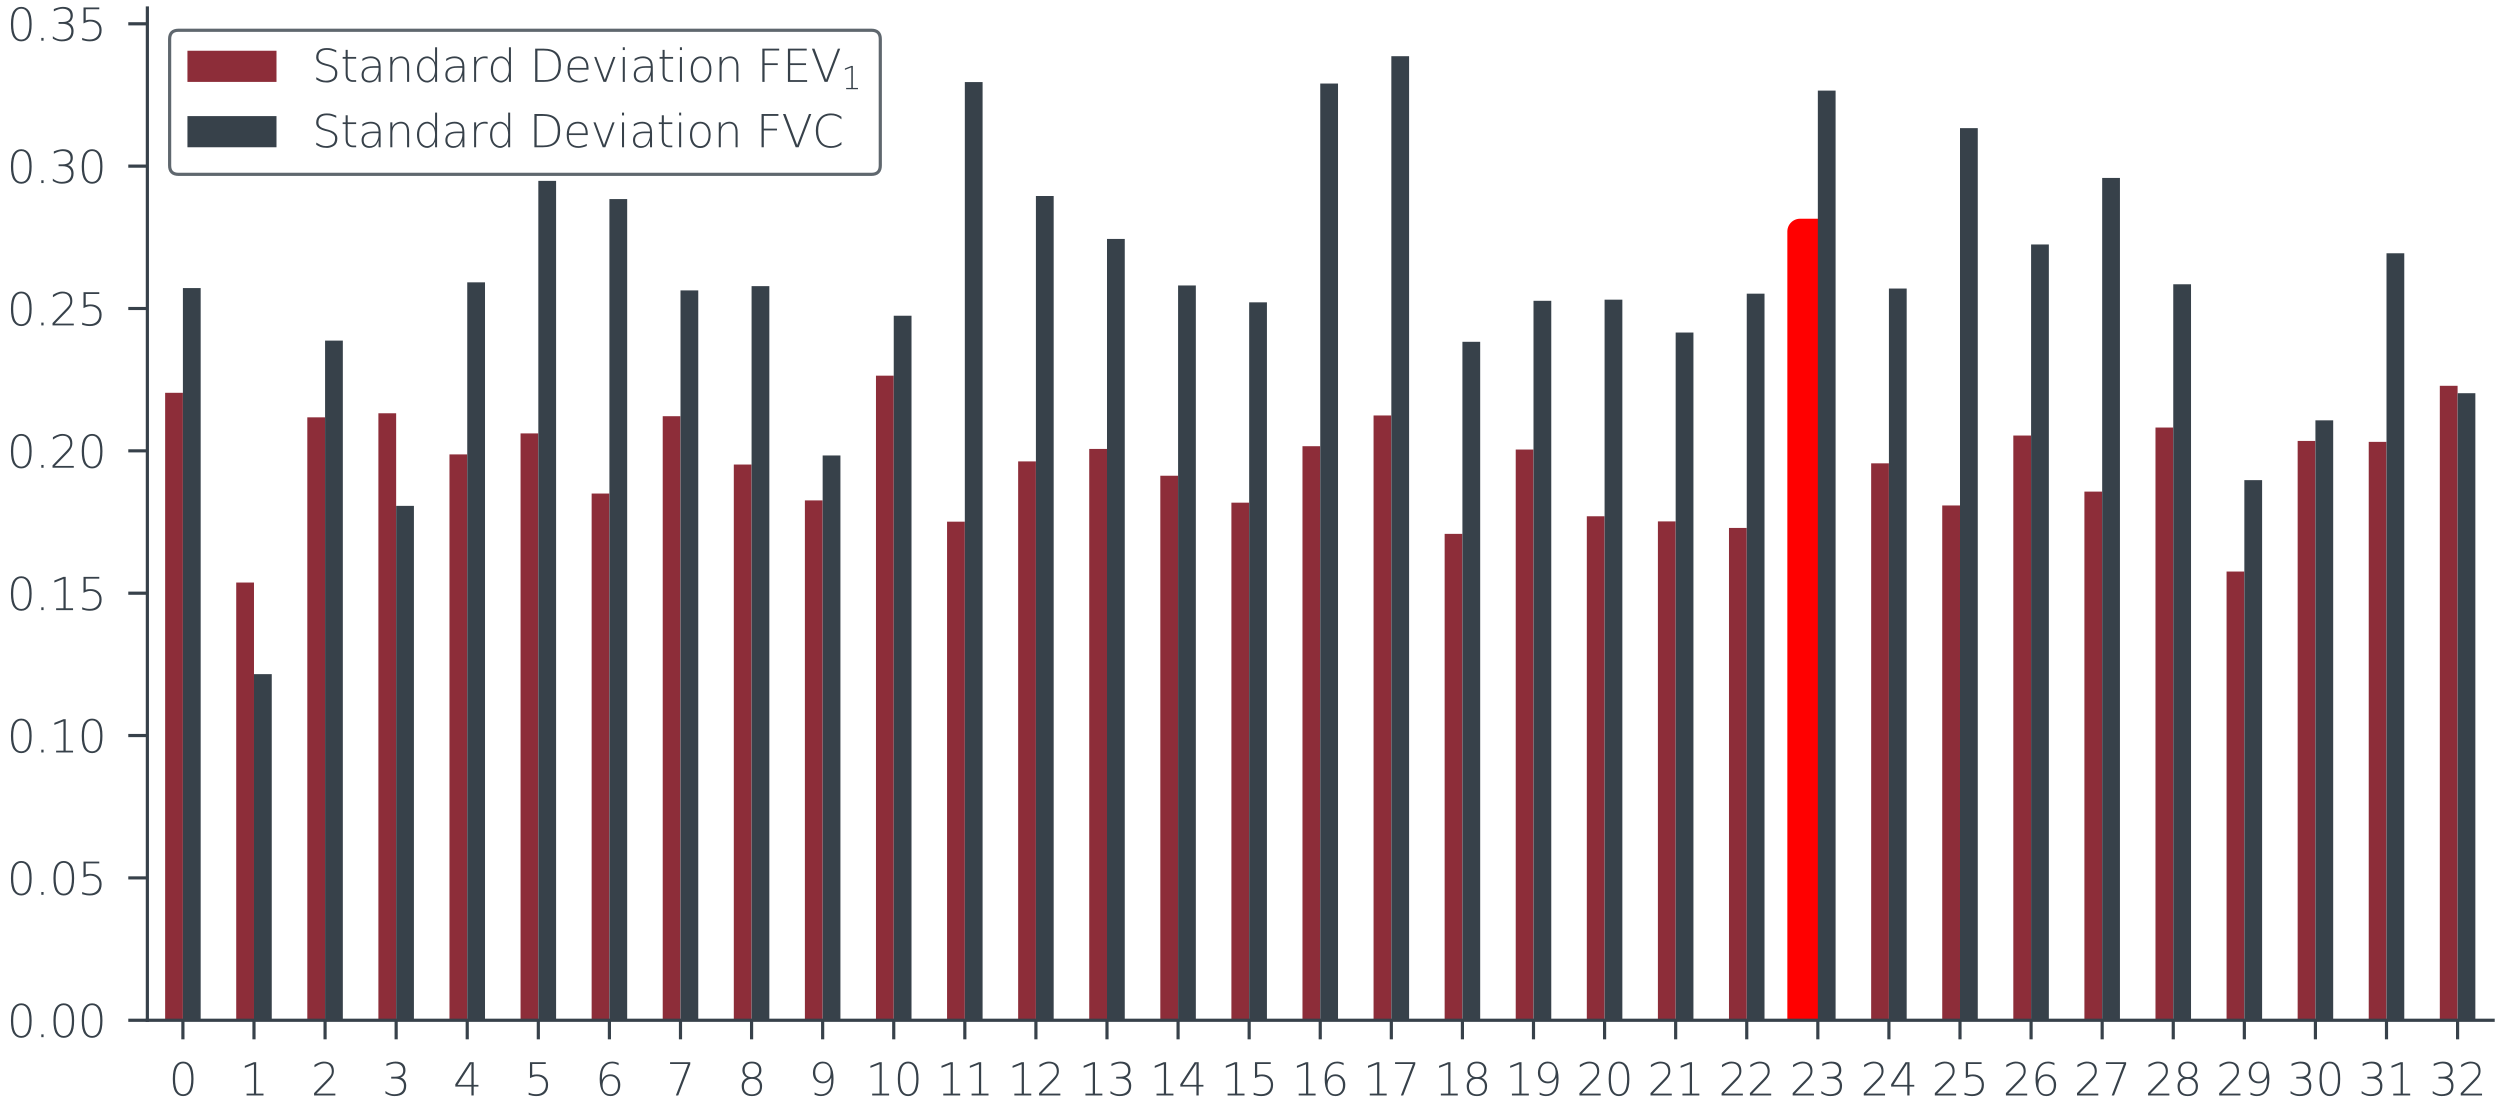 <?xml version="1.0" encoding="utf-8" standalone="no"?>
<!DOCTYPE svg PUBLIC "-//W3C//DTD SVG 1.1//EN"
  "http://www.w3.org/Graphics/SVG/1.1/DTD/svg11.dtd">
<svg xmlns:xlink="http://www.w3.org/1999/xlink" width="393.01pt" height="174.742pt" viewBox="0 0 393.01 174.742" xmlns="http://www.w3.org/2000/svg" version="1.1">
 <defs>
  <style type="text/css">*{stroke-linejoin: round; stroke-linecap: butt}</style>
 </defs>
 <g id="figure_1">
  <g id="patch_1">
   <path d="M 0 174.742 
L 393.01 174.742 
L 393.01 0 
L 0 0 
L 0 174.742 
z
" style="fill: none"/>
  </g>
  <g id="axes_1">
   <g id="patch_2">
    <path d="M 23.166 160.388 
L 391.93 160.388 
L 391.93 1.257 
L 23.166 1.257 
L 23.166 160.388 
z
" style="fill: none"/>
   </g>
   <g id="matplotlib.axis_1">
    <g id="xtick_1">
     <g id="line2d_1">
      <defs>
       <path id="m98ea52d73a" d="M 0 0 
L 0 3 
" style="stroke: #37414a; stroke-width: 0.5"/>
      </defs>
      <g>
       <use xlink:href="#m98ea52d73a" x="28.753" y="160.388" style="fill: #37414a; stroke: #37414a; stroke-width: 0.5"/>
      </g>
     </g>
     <g id="text_1">
      <!-- 0 -->
      <g style="fill: #37414a" transform="translate(26.526 172.207)scale(0.07 -0.07)">
       <defs>
        <path id="DejaVuSans-ExtraLight-30" d="M 2016 4494 
Q 1444 4494 1166 3938 
Q 888 3378 888 2328 
Q 888 1278 1166 719 
Q 1444 163 2016 163 
Q 2606 163 2884 719 
Q 3163 1278 3163 2328 
Q 3163 3378 2884 3938 
Q 2606 4494 2016 4494 
z
M 2016 4750 
Q 2691 4750 3084 4200 
Q 3478 3647 3478 2328 
Q 3478 1009 3084 456 
Q 2691 -94 2016 -94 
Q 1359 -94 966 456 
Q 572 1009 572 2328 
Q 572 3647 966 4200 
Q 1359 4750 2016 4750 
z
" transform="scale(0.016)"/>
       </defs>
       <use xlink:href="#DejaVuSans-ExtraLight-30"/>
      </g>
     </g>
    </g>
    <g id="xtick_2">
     <g id="line2d_2">
      <g>
       <use xlink:href="#m98ea52d73a" x="39.928" y="160.388" style="fill: #37414a; stroke: #37414a; stroke-width: 0.5"/>
      </g>
     </g>
     <g id="text_2">
      <!-- 1 -->
      <g style="fill: #37414a" transform="translate(37.701 172.207)scale(0.07 -0.07)">
       <defs>
        <path id="DejaVuSans-ExtraLight-31" d="M 950 256 
L 1981 256 
L 1981 4378 
L 703 3866 
L 703 4153 
L 1975 4666 
L 2294 4666 
L 2294 256 
L 3325 256 
L 3325 0 
L 950 0 
L 950 256 
z
" transform="scale(0.016)"/>
       </defs>
       <use xlink:href="#DejaVuSans-ExtraLight-31"/>
      </g>
     </g>
    </g>
    <g id="xtick_3">
     <g id="line2d_3">
      <g>
       <use xlink:href="#m98ea52d73a" x="51.103" y="160.388" style="fill: #37414a; stroke: #37414a; stroke-width: 0.5"/>
      </g>
     </g>
     <g id="text_3">
      <!-- 2 -->
      <g style="fill: #37414a" transform="translate(48.876 172.207)scale(0.07 -0.07)">
       <defs>
        <path id="DejaVuSans-ExtraLight-32" d="M 769 253 
L 3431 253 
L 3431 0 
L 444 0 
L 444 328 
L 1606 1538 
Q 2038 1975 2388 2347 
Q 2713 2694 2822 2884 
Q 2931 3075 2931 3388 
Q 2931 3928 2600 4256 
Q 2359 4494 1825 4494 
Q 1513 4494 1106 4313 
Q 928 4231 500 3953 
L 500 4284 
Q 681 4413 1031 4569 
Q 1428 4747 1819 4750 
Q 2422 4750 2828 4441 
Q 3225 4131 3225 3419 
Q 3225 3131 3119 2875 
Q 2994 2575 2725 2266 
Q 2647 2175 2228 1744 
L 769 253 
z
" transform="scale(0.016)"/>
       </defs>
       <use xlink:href="#DejaVuSans-ExtraLight-32"/>
      </g>
     </g>
    </g>
    <g id="xtick_4">
     <g id="line2d_4">
      <g>
       <use xlink:href="#m98ea52d73a" x="62.277" y="160.388" style="fill: #37414a; stroke: #37414a; stroke-width: 0.5"/>
      </g>
     </g>
     <g id="text_4">
      <!-- 3 -->
      <g style="fill: #37414a" transform="translate(60.05 172.207)scale(0.07 -0.07)">
       <defs>
        <path id="DejaVuSans-ExtraLight-33" d="M 2597 2516 
Q 2972 2425 3188 2113 
Q 3400 1806 3400 1356 
Q 3400 666 3003 287 
Q 2606 -91 1734 -91 
Q 1441 -91 1131 0 
Q 819 94 488 288 
L 488 628 
Q 750 400 1063 281 
Q 1375 166 1700 166 
Q 2375 166 2731 472 
Q 3084 775 3084 1356 
Q 3084 1831 2756 2097 
Q 2425 2366 1838 2366 
L 1294 2366 
L 1294 2628 
L 1863 2628 
Q 2403 2628 2688 2844 
Q 2975 3063 2975 3475 
Q 2975 3963 2681 4225 
Q 2384 4488 1834 4488 
Q 1578 4488 1281 4397 
Q 984 4306 628 4116 
L 628 4441 
Q 988 4594 1300 4666 
Q 1616 4744 1894 4750 
Q 2609 4750 2950 4425 
Q 3294 4097 3294 3541 
Q 3294 3169 3113 2888 
Q 2938 2616 2597 2516 
z
" transform="scale(0.016)"/>
       </defs>
       <use xlink:href="#DejaVuSans-ExtraLight-33"/>
      </g>
     </g>
    </g>
    <g id="xtick_5">
     <g id="line2d_5">
      <g>
       <use xlink:href="#m98ea52d73a" x="73.452" y="160.388" style="fill: #37414a; stroke: #37414a; stroke-width: 0.5"/>
      </g>
     </g>
     <g id="text_5">
      <!-- 4 -->
      <g style="fill: #37414a" transform="translate(71.225 172.207)scale(0.07 -0.07)">
       <defs>
        <path id="DejaVuSans-ExtraLight-34" d="M 2575 4494 
L 638 1488 
L 2575 1488 
L 2575 4494 
z
M 2331 4666 
L 2894 4666 
L 2894 1488 
L 3559 1488 
L 3559 1238 
L 2894 1238 
L 2894 0 
L 2575 0 
L 2575 1238 
L 313 1238 
L 313 1563 
L 2331 4666 
z
" transform="scale(0.016)"/>
       </defs>
       <use xlink:href="#DejaVuSans-ExtraLight-34"/>
      </g>
     </g>
    </g>
    <g id="xtick_6">
     <g id="line2d_6">
      <g>
       <use xlink:href="#m98ea52d73a" x="84.627" y="160.388" style="fill: #37414a; stroke: #37414a; stroke-width: 0.5"/>
      </g>
     </g>
     <g id="text_6">
      <!-- 5 -->
      <g style="fill: #37414a" transform="translate(82.4 172.207)scale(0.07 -0.07)">
       <defs>
        <path id="DejaVuSans-ExtraLight-35" d="M 816 4666 
L 3031 4666 
L 3031 4413 
L 1131 4413 
L 1131 2847 
Q 1269 2897 1406 2925 
Q 1544 2950 1809 2950 
Q 2525 2950 2944 2556 
Q 3359 2166 3359 1497 
Q 3359 744 2931 325 
Q 2503 -91 1722 -91 
Q 1463 -91 1191 -47 
Q 922 -3 631 84 
L 631 403 
Q 875 288 1138 228 
Q 1397 172 1688 172 
Q 2313 172 2681 528 
Q 3050 884 3050 1497 
Q 3050 2050 2691 2372 
Q 2328 2697 1709 2697 
Q 1581 2697 1331 2628 
Q 1078 2563 816 2422 
L 816 4666 
z
" transform="scale(0.016)"/>
       </defs>
       <use xlink:href="#DejaVuSans-ExtraLight-35"/>
      </g>
     </g>
    </g>
    <g id="xtick_7">
     <g id="line2d_7">
      <g>
       <use xlink:href="#m98ea52d73a" x="95.801" y="160.388" style="fill: #37414a; stroke: #37414a; stroke-width: 0.5"/>
      </g>
     </g>
     <g id="text_7">
      <!-- 6 -->
      <g style="fill: #37414a" transform="translate(93.574 172.207)scale(0.07 -0.07)">
       <defs>
        <path id="DejaVuSans-ExtraLight-36" d="M 2900 2365 
Q 2609 2706 2112 2706 
Q 1616 2706 1325 2365 
Q 1034 2025 1034 1434 
Q 1034 844 1325 503 
Q 1616 163 2112 163 
Q 2609 163 2900 503 
Q 3191 844 3191 1434 
Q 3191 2025 2900 2365 
z
M 3278 4563 
L 3278 4231 
Q 3059 4363 2841 4431 
Q 2619 4500 2403 4500 
Q 1472 4500 1100 3584 
Q 931 3169 944 2175 
Q 1103 2519 1347 2713 
Q 1663 2966 2150 2966 
Q 2738 2966 3128 2550 
Q 3516 2138 3516 1497 
Q 3516 778 3134 343 
Q 2753 -91 2141 -91 
Q 1400 -91 1009 531 
Q 622 1150 622 2328 
Q 622 3584 1100 4169 
Q 1575 4750 2381 4750 
Q 2597 4750 2819 4703 
Q 3038 4656 3278 4563 
z
" transform="scale(0.016)"/>
       </defs>
       <use xlink:href="#DejaVuSans-ExtraLight-36"/>
      </g>
     </g>
    </g>
    <g id="xtick_8">
     <g id="line2d_8">
      <g>
       <use xlink:href="#m98ea52d73a" x="106.976" y="160.388" style="fill: #37414a; stroke: #37414a; stroke-width: 0.5"/>
      </g>
     </g>
     <g id="text_8">
      <!-- 7 -->
      <g style="fill: #37414a" transform="translate(104.749 172.207)scale(0.07 -0.07)">
       <defs>
        <path id="DejaVuSans-ExtraLight-37" d="M 525 4666 
L 3363 4666 
L 3363 4397 
L 1669 0 
L 1338 0 
L 3034 4409 
L 525 4409 
L 525 4666 
z
" transform="scale(0.016)"/>
       </defs>
       <use xlink:href="#DejaVuSans-ExtraLight-37"/>
      </g>
     </g>
    </g>
    <g id="xtick_9">
     <g id="line2d_9">
      <g>
       <use xlink:href="#m98ea52d73a" x="118.151" y="160.388" style="fill: #37414a; stroke: #37414a; stroke-width: 0.5"/>
      </g>
     </g>
     <g id="text_9">
      <!-- 8 -->
      <g style="fill: #37414a" transform="translate(115.924 172.207)scale(0.07 -0.07)">
       <defs>
        <path id="DejaVuSans-ExtraLight-38" d="M 2034 2325 
Q 1513 2325 1213 2038 
Q 916 1747 916 1240 
Q 916 734 1213 447 
Q 1513 156 2034 156 
Q 2556 156 2856 447 
Q 3159 738 3159 1241 
Q 3159 1747 2859 2038 
Q 2559 2325 2034 2325 
z
M 1403 2484 
Q 1100 2597 906 2863 
Q 703 3141 703 3541 
Q 703 4100 1059 4425 
Q 1416 4750 2034 4750 
Q 2656 4750 3009 4425 
Q 3366 4100 3366 3541 
Q 3366 3125 3163 2863 
Q 2953 2591 2669 2484 
Q 3019 2369 3238 2069 
Q 3466 1759 3466 1313 
Q 3466 634 3097 272 
Q 2725 -91 2034 -91 
Q 1344 -91 972 272 
Q 603 634 603 1313 
Q 603 1759 831 2069 
Q 1084 2378 1403 2484 
z
M 1287 4241 
Q 1022 3988 1022 3534 
Q 1022 3081 1287 2828 
Q 1553 2575 2034 2575 
Q 2509 2575 2781 2828 
Q 3050 3081 3050 3534 
Q 3050 3988 2781 4241 
Q 2509 4494 2034 4494 
Q 1553 4494 1287 4241 
z
" transform="scale(0.016)"/>
       </defs>
       <use xlink:href="#DejaVuSans-ExtraLight-38"/>
      </g>
     </g>
    </g>
    <g id="xtick_10">
     <g id="line2d_10">
      <g>
       <use xlink:href="#m98ea52d73a" x="129.325" y="160.388" style="fill: #37414a; stroke: #37414a; stroke-width: 0.5"/>
      </g>
     </g>
     <g id="text_10">
      <!-- 9 -->
      <g style="fill: #37414a" transform="translate(127.098 172.207)scale(0.07 -0.07)">
       <defs>
        <path id="DejaVuSans-ExtraLight-39" d="M 859 97 
L 859 428 
Q 1078 297 1297 228 
Q 1519 159 1734 159 
Q 2666 159 3038 1075 
Q 3206 1491 3194 2484 
Q 3034 2141 2791 1947 
Q 2475 1694 1988 1694 
Q 1400 1694 1009 2109 
Q 622 2522 622 3163 
Q 622 3881 1003 4316 
Q 1388 4750 1997 4750 
Q 2738 4750 3128 4131 
Q 3516 3509 3516 2331 
Q 3516 1075 3041 494 
Q 2563 -91 1756 -91 
Q 1541 -91 1319 -44 
Q 1100 3 859 97 
z
M 1237 2293 
Q 1528 1953 2025 1953 
Q 2522 1953 2812 2293 
Q 3103 2634 3103 3225 
Q 3103 3816 2812 4156 
Q 2522 4497 2025 4497 
Q 1528 4497 1237 4156 
Q 947 3816 947 3225 
Q 947 2634 1237 2293 
z
" transform="scale(0.016)"/>
       </defs>
       <use xlink:href="#DejaVuSans-ExtraLight-39"/>
      </g>
     </g>
    </g>
    <g id="xtick_11">
     <g id="line2d_11">
      <g>
       <use xlink:href="#m98ea52d73a" x="140.5" y="160.388" style="fill: #37414a; stroke: #37414a; stroke-width: 0.5"/>
      </g>
     </g>
     <g id="text_11">
      <!-- 10 -->
      <g style="fill: #37414a" transform="translate(136.046 172.207)scale(0.07 -0.07)">
       <use xlink:href="#DejaVuSans-ExtraLight-31"/>
       <use xlink:href="#DejaVuSans-ExtraLight-30" x="63.623"/>
      </g>
     </g>
    </g>
    <g id="xtick_12">
     <g id="line2d_12">
      <g>
       <use xlink:href="#m98ea52d73a" x="151.675" y="160.388" style="fill: #37414a; stroke: #37414a; stroke-width: 0.5"/>
      </g>
     </g>
     <g id="text_12">
      <!-- 11 -->
      <g style="fill: #37414a" transform="translate(147.221 172.207)scale(0.07 -0.07)">
       <use xlink:href="#DejaVuSans-ExtraLight-31"/>
       <use xlink:href="#DejaVuSans-ExtraLight-31" x="63.623"/>
      </g>
     </g>
    </g>
    <g id="xtick_13">
     <g id="line2d_13">
      <g>
       <use xlink:href="#m98ea52d73a" x="162.849" y="160.388" style="fill: #37414a; stroke: #37414a; stroke-width: 0.5"/>
      </g>
     </g>
     <g id="text_13">
      <!-- 12 -->
      <g style="fill: #37414a" transform="translate(158.396 172.207)scale(0.07 -0.07)">
       <use xlink:href="#DejaVuSans-ExtraLight-31"/>
       <use xlink:href="#DejaVuSans-ExtraLight-32" x="63.623"/>
      </g>
     </g>
    </g>
    <g id="xtick_14">
     <g id="line2d_14">
      <g>
       <use xlink:href="#m98ea52d73a" x="174.024" y="160.388" style="fill: #37414a; stroke: #37414a; stroke-width: 0.5"/>
      </g>
     </g>
     <g id="text_14">
      <!-- 13 -->
      <g style="fill: #37414a" transform="translate(169.57 172.207)scale(0.07 -0.07)">
       <use xlink:href="#DejaVuSans-ExtraLight-31"/>
       <use xlink:href="#DejaVuSans-ExtraLight-33" x="63.623"/>
      </g>
     </g>
    </g>
    <g id="xtick_15">
     <g id="line2d_15">
      <g>
       <use xlink:href="#m98ea52d73a" x="185.199" y="160.388" style="fill: #37414a; stroke: #37414a; stroke-width: 0.5"/>
      </g>
     </g>
     <g id="text_15">
      <!-- 14 -->
      <g style="fill: #37414a" transform="translate(180.745 172.207)scale(0.07 -0.07)">
       <use xlink:href="#DejaVuSans-ExtraLight-31"/>
       <use xlink:href="#DejaVuSans-ExtraLight-34" x="63.623"/>
      </g>
     </g>
    </g>
    <g id="xtick_16">
     <g id="line2d_16">
      <g>
       <use xlink:href="#m98ea52d73a" x="196.373" y="160.388" style="fill: #37414a; stroke: #37414a; stroke-width: 0.5"/>
      </g>
     </g>
     <g id="text_16">
      <!-- 15 -->
      <g style="fill: #37414a" transform="translate(191.92 172.207)scale(0.07 -0.07)">
       <use xlink:href="#DejaVuSans-ExtraLight-31"/>
       <use xlink:href="#DejaVuSans-ExtraLight-35" x="63.623"/>
      </g>
     </g>
    </g>
    <g id="xtick_17">
     <g id="line2d_17">
      <g>
       <use xlink:href="#m98ea52d73a" x="207.548" y="160.388" style="fill: #37414a; stroke: #37414a; stroke-width: 0.5"/>
      </g>
     </g>
     <g id="text_17">
      <!-- 16 -->
      <g style="fill: #37414a" transform="translate(203.094 172.207)scale(0.07 -0.07)">
       <use xlink:href="#DejaVuSans-ExtraLight-31"/>
       <use xlink:href="#DejaVuSans-ExtraLight-36" x="63.623"/>
      </g>
     </g>
    </g>
    <g id="xtick_18">
     <g id="line2d_18">
      <g>
       <use xlink:href="#m98ea52d73a" x="218.723" y="160.388" style="fill: #37414a; stroke: #37414a; stroke-width: 0.5"/>
      </g>
     </g>
     <g id="text_18">
      <!-- 17 -->
      <g style="fill: #37414a" transform="translate(214.269 172.207)scale(0.07 -0.07)">
       <use xlink:href="#DejaVuSans-ExtraLight-31"/>
       <use xlink:href="#DejaVuSans-ExtraLight-37" x="63.623"/>
      </g>
     </g>
    </g>
    <g id="xtick_19">
     <g id="line2d_19">
      <g>
       <use xlink:href="#m98ea52d73a" x="229.897" y="160.388" style="fill: #37414a; stroke: #37414a; stroke-width: 0.5"/>
      </g>
     </g>
     <g id="text_19">
      <!-- 18 -->
      <g style="fill: #37414a" transform="translate(225.444 172.207)scale(0.07 -0.07)">
       <use xlink:href="#DejaVuSans-ExtraLight-31"/>
       <use xlink:href="#DejaVuSans-ExtraLight-38" x="63.623"/>
      </g>
     </g>
    </g>
    <g id="xtick_20">
     <g id="line2d_20">
      <g>
       <use xlink:href="#m98ea52d73a" x="241.072" y="160.388" style="fill: #37414a; stroke: #37414a; stroke-width: 0.5"/>
      </g>
     </g>
     <g id="text_20">
      <!-- 19 -->
      <g style="fill: #37414a" transform="translate(236.618 172.207)scale(0.07 -0.07)">
       <use xlink:href="#DejaVuSans-ExtraLight-31"/>
       <use xlink:href="#DejaVuSans-ExtraLight-39" x="63.623"/>
      </g>
     </g>
    </g>
    <g id="xtick_21">
     <g id="line2d_21">
      <g>
       <use xlink:href="#m98ea52d73a" x="252.247" y="160.388" style="fill: #37414a; stroke: #37414a; stroke-width: 0.5"/>
      </g>
     </g>
     <g id="text_21">
      <!-- 20 -->
      <g style="fill: #37414a" transform="translate(247.793 172.207)scale(0.07 -0.07)">
       <use xlink:href="#DejaVuSans-ExtraLight-32"/>
       <use xlink:href="#DejaVuSans-ExtraLight-30" x="63.623"/>
      </g>
     </g>
    </g>
    <g id="xtick_22">
     <g id="line2d_22">
      <g>
       <use xlink:href="#m98ea52d73a" x="263.421" y="160.388" style="fill: #37414a; stroke: #37414a; stroke-width: 0.5"/>
      </g>
     </g>
     <g id="text_22">
      <!-- 21 -->
      <g style="fill: #37414a" transform="translate(258.968 172.207)scale(0.07 -0.07)">
       <use xlink:href="#DejaVuSans-ExtraLight-32"/>
       <use xlink:href="#DejaVuSans-ExtraLight-31" x="63.623"/>
      </g>
     </g>
    </g>
    <g id="xtick_23">
     <g id="line2d_23">
      <g>
       <use xlink:href="#m98ea52d73a" x="274.596" y="160.388" style="fill: #37414a; stroke: #37414a; stroke-width: 0.5"/>
      </g>
     </g>
     <g id="text_23">
      <!-- 22 -->
      <g style="fill: #37414a" transform="translate(270.142 172.207)scale(0.07 -0.07)">
       <use xlink:href="#DejaVuSans-ExtraLight-32"/>
       <use xlink:href="#DejaVuSans-ExtraLight-32" x="63.623"/>
      </g>
     </g>
    </g>
    <g id="xtick_24">
     <g id="line2d_24">
      <g>
       <use xlink:href="#m98ea52d73a" x="285.771" y="160.388" style="fill: #37414a; stroke: #37414a; stroke-width: 0.5"/>
      </g>
     </g>
     <g id="text_24">
      <!-- 23 -->
      <g style="fill: #37414a" transform="translate(281.317 172.207)scale(0.07 -0.07)">
       <use xlink:href="#DejaVuSans-ExtraLight-32"/>
       <use xlink:href="#DejaVuSans-ExtraLight-33" x="63.623"/>
      </g>
     </g>
    </g>
    <g id="xtick_25">
     <g id="line2d_25">
      <g>
       <use xlink:href="#m98ea52d73a" x="296.945" y="160.388" style="fill: #37414a; stroke: #37414a; stroke-width: 0.5"/>
      </g>
     </g>
     <g id="text_25">
      <!-- 24 -->
      <g style="fill: #37414a" transform="translate(292.492 172.207)scale(0.07 -0.07)">
       <use xlink:href="#DejaVuSans-ExtraLight-32"/>
       <use xlink:href="#DejaVuSans-ExtraLight-34" x="63.623"/>
      </g>
     </g>
    </g>
    <g id="xtick_26">
     <g id="line2d_26">
      <g>
       <use xlink:href="#m98ea52d73a" x="308.12" y="160.388" style="fill: #37414a; stroke: #37414a; stroke-width: 0.5"/>
      </g>
     </g>
     <g id="text_26">
      <!-- 25 -->
      <g style="fill: #37414a" transform="translate(303.666 172.207)scale(0.07 -0.07)">
       <use xlink:href="#DejaVuSans-ExtraLight-32"/>
       <use xlink:href="#DejaVuSans-ExtraLight-35" x="63.623"/>
      </g>
     </g>
    </g>
    <g id="xtick_27">
     <g id="line2d_27">
      <g>
       <use xlink:href="#m98ea52d73a" x="319.295" y="160.388" style="fill: #37414a; stroke: #37414a; stroke-width: 0.5"/>
      </g>
     </g>
     <g id="text_27">
      <!-- 26 -->
      <g style="fill: #37414a" transform="translate(314.841 172.207)scale(0.07 -0.07)">
       <use xlink:href="#DejaVuSans-ExtraLight-32"/>
       <use xlink:href="#DejaVuSans-ExtraLight-36" x="63.623"/>
      </g>
     </g>
    </g>
    <g id="xtick_28">
     <g id="line2d_28">
      <g>
       <use xlink:href="#m98ea52d73a" x="330.469" y="160.388" style="fill: #37414a; stroke: #37414a; stroke-width: 0.5"/>
      </g>
     </g>
     <g id="text_28">
      <!-- 27 -->
      <g style="fill: #37414a" transform="translate(326.016 172.207)scale(0.07 -0.07)">
       <use xlink:href="#DejaVuSans-ExtraLight-32"/>
       <use xlink:href="#DejaVuSans-ExtraLight-37" x="63.623"/>
      </g>
     </g>
    </g>
    <g id="xtick_29">
     <g id="line2d_29">
      <g>
       <use xlink:href="#m98ea52d73a" x="341.644" y="160.388" style="fill: #37414a; stroke: #37414a; stroke-width: 0.5"/>
      </g>
     </g>
     <g id="text_29">
      <!-- 28 -->
      <g style="fill: #37414a" transform="translate(337.19 172.207)scale(0.07 -0.07)">
       <use xlink:href="#DejaVuSans-ExtraLight-32"/>
       <use xlink:href="#DejaVuSans-ExtraLight-38" x="63.623"/>
      </g>
     </g>
    </g>
    <g id="xtick_30">
     <g id="line2d_30">
      <g>
       <use xlink:href="#m98ea52d73a" x="352.819" y="160.388" style="fill: #37414a; stroke: #37414a; stroke-width: 0.5"/>
      </g>
     </g>
     <g id="text_30">
      <!-- 29 -->
      <g style="fill: #37414a" transform="translate(348.365 172.207)scale(0.07 -0.07)">
       <use xlink:href="#DejaVuSans-ExtraLight-32"/>
       <use xlink:href="#DejaVuSans-ExtraLight-39" x="63.623"/>
      </g>
     </g>
    </g>
    <g id="xtick_31">
     <g id="line2d_31">
      <g>
       <use xlink:href="#m98ea52d73a" x="363.993" y="160.388" style="fill: #37414a; stroke: #37414a; stroke-width: 0.5"/>
      </g>
     </g>
     <g id="text_31">
      <!-- 30 -->
      <g style="fill: #37414a" transform="translate(359.54 172.207)scale(0.07 -0.07)">
       <use xlink:href="#DejaVuSans-ExtraLight-33"/>
       <use xlink:href="#DejaVuSans-ExtraLight-30" x="63.623"/>
      </g>
     </g>
    </g>
    <g id="xtick_32">
     <g id="line2d_32">
      <g>
       <use xlink:href="#m98ea52d73a" x="375.168" y="160.388" style="fill: #37414a; stroke: #37414a; stroke-width: 0.5"/>
      </g>
     </g>
     <g id="text_32">
      <!-- 31 -->
      <g style="fill: #37414a" transform="translate(370.714 172.207)scale(0.07 -0.07)">
       <use xlink:href="#DejaVuSans-ExtraLight-33"/>
       <use xlink:href="#DejaVuSans-ExtraLight-31" x="63.623"/>
      </g>
     </g>
    </g>
    <g id="xtick_33">
     <g id="line2d_33">
      <g>
       <use xlink:href="#m98ea52d73a" x="386.343" y="160.388" style="fill: #37414a; stroke: #37414a; stroke-width: 0.5"/>
      </g>
     </g>
     <g id="text_33">
      <!-- 32 -->
      <g style="fill: #37414a" transform="translate(381.889 172.207)scale(0.07 -0.07)">
       <use xlink:href="#DejaVuSans-ExtraLight-33"/>
       <use xlink:href="#DejaVuSans-ExtraLight-32" x="63.623"/>
      </g>
     </g>
    </g>
   </g>
   <g id="matplotlib.axis_2">
    <g id="ytick_1">
     <g id="line2d_34">
      <defs>
       <path id="mcdc1a7e492" d="M 0 0 
L -3 0 
" style="stroke: #37414a; stroke-width: 0.5"/>
      </defs>
      <g>
       <use xlink:href="#mcdc1a7e492" x="23.166" y="160.388" style="fill: #37414a; stroke: #37414a; stroke-width: 0.5"/>
      </g>
     </g>
     <g id="text_34">
      <!-- 0.00 -->
      <g style="fill: #37414a" transform="translate(1.08 163.047)scale(0.07 -0.07)">
       <defs>
        <path id="DejaVuSans-ExtraLight-2e" d="M 856 394 
L 1175 394 
L 1175 0 
L 856 0 
L 856 394 
z
" transform="scale(0.016)"/>
       </defs>
       <use xlink:href="#DejaVuSans-ExtraLight-30"/>
       <use xlink:href="#DejaVuSans-ExtraLight-2e" x="63.623"/>
       <use xlink:href="#DejaVuSans-ExtraLight-30" x="95.41"/>
       <use xlink:href="#DejaVuSans-ExtraLight-30" x="159.033"/>
      </g>
     </g>
    </g>
    <g id="ytick_2">
     <g id="line2d_35">
      <g>
       <use xlink:href="#mcdc1a7e492" x="23.166" y="138.009" style="fill: #37414a; stroke: #37414a; stroke-width: 0.5"/>
      </g>
     </g>
     <g id="text_35">
      <!-- 0.05 -->
      <g style="fill: #37414a" transform="translate(1.08 140.669)scale(0.07 -0.07)">
       <use xlink:href="#DejaVuSans-ExtraLight-30"/>
       <use xlink:href="#DejaVuSans-ExtraLight-2e" x="63.623"/>
       <use xlink:href="#DejaVuSans-ExtraLight-30" x="95.41"/>
       <use xlink:href="#DejaVuSans-ExtraLight-35" x="159.033"/>
      </g>
     </g>
    </g>
    <g id="ytick_3">
     <g id="line2d_36">
      <g>
       <use xlink:href="#mcdc1a7e492" x="23.166" y="115.631" style="fill: #37414a; stroke: #37414a; stroke-width: 0.5"/>
      </g>
     </g>
     <g id="text_36">
      <!-- 0.10 -->
      <g style="fill: #37414a" transform="translate(1.08 118.291)scale(0.07 -0.07)">
       <use xlink:href="#DejaVuSans-ExtraLight-30"/>
       <use xlink:href="#DejaVuSans-ExtraLight-2e" x="63.623"/>
       <use xlink:href="#DejaVuSans-ExtraLight-31" x="95.41"/>
       <use xlink:href="#DejaVuSans-ExtraLight-30" x="159.033"/>
      </g>
     </g>
    </g>
    <g id="ytick_4">
     <g id="line2d_37">
      <g>
       <use xlink:href="#mcdc1a7e492" x="23.166" y="93.253" style="fill: #37414a; stroke: #37414a; stroke-width: 0.5"/>
      </g>
     </g>
     <g id="text_37">
      <!-- 0.15 -->
      <g style="fill: #37414a" transform="translate(1.08 95.912)scale(0.07 -0.07)">
       <use xlink:href="#DejaVuSans-ExtraLight-30"/>
       <use xlink:href="#DejaVuSans-ExtraLight-2e" x="63.623"/>
       <use xlink:href="#DejaVuSans-ExtraLight-31" x="95.41"/>
       <use xlink:href="#DejaVuSans-ExtraLight-35" x="159.033"/>
      </g>
     </g>
    </g>
    <g id="ytick_5">
     <g id="line2d_38">
      <g>
       <use xlink:href="#mcdc1a7e492" x="23.166" y="70.874" style="fill: #37414a; stroke: #37414a; stroke-width: 0.5"/>
      </g>
     </g>
     <g id="text_38">
      <!-- 0.20 -->
      <g style="fill: #37414a" transform="translate(1.08 73.534)scale(0.07 -0.07)">
       <use xlink:href="#DejaVuSans-ExtraLight-30"/>
       <use xlink:href="#DejaVuSans-ExtraLight-2e" x="63.623"/>
       <use xlink:href="#DejaVuSans-ExtraLight-32" x="95.41"/>
       <use xlink:href="#DejaVuSans-ExtraLight-30" x="159.033"/>
      </g>
     </g>
    </g>
    <g id="ytick_6">
     <g id="line2d_39">
      <g>
       <use xlink:href="#mcdc1a7e492" x="23.166" y="48.496" style="fill: #37414a; stroke: #37414a; stroke-width: 0.5"/>
      </g>
     </g>
     <g id="text_39">
      <!-- 0.25 -->
      <g style="fill: #37414a" transform="translate(1.08 51.156)scale(0.07 -0.07)">
       <use xlink:href="#DejaVuSans-ExtraLight-30"/>
       <use xlink:href="#DejaVuSans-ExtraLight-2e" x="63.623"/>
       <use xlink:href="#DejaVuSans-ExtraLight-32" x="95.41"/>
       <use xlink:href="#DejaVuSans-ExtraLight-35" x="159.033"/>
      </g>
     </g>
    </g>
    <g id="ytick_7">
     <g id="line2d_40">
      <g>
       <use xlink:href="#mcdc1a7e492" x="23.166" y="26.118" style="fill: #37414a; stroke: #37414a; stroke-width: 0.5"/>
      </g>
     </g>
     <g id="text_40">
      <!-- 0.30 -->
      <g style="fill: #37414a" transform="translate(1.08 28.777)scale(0.07 -0.07)">
       <use xlink:href="#DejaVuSans-ExtraLight-30"/>
       <use xlink:href="#DejaVuSans-ExtraLight-2e" x="63.623"/>
       <use xlink:href="#DejaVuSans-ExtraLight-33" x="95.41"/>
       <use xlink:href="#DejaVuSans-ExtraLight-30" x="159.033"/>
      </g>
     </g>
    </g>
    <g id="ytick_8">
     <g id="line2d_41">
      <g>
       <use xlink:href="#mcdc1a7e492" x="23.166" y="3.739" style="fill: #37414a; stroke: #37414a; stroke-width: 0.5"/>
      </g>
     </g>
     <g id="text_41">
      <!-- 0.35 -->
      <g style="fill: #37414a" transform="translate(1.08 6.399)scale(0.07 -0.07)">
       <use xlink:href="#DejaVuSans-ExtraLight-30"/>
       <use xlink:href="#DejaVuSans-ExtraLight-2e" x="63.623"/>
       <use xlink:href="#DejaVuSans-ExtraLight-33" x="95.41"/>
       <use xlink:href="#DejaVuSans-ExtraLight-35" x="159.033"/>
      </g>
     </g>
    </g>
   </g>
   <g id="patch_3">
    <path d="M 25.96 160.388 
L 28.753 160.388 
L 28.753 61.748 
L 25.96 61.748 
z
" clip-path="url(#pbf5dfb0244)" style="fill: #8d2d39"/>
   </g>
   <g id="patch_4">
    <path d="M 37.134 160.388 
L 39.928 160.388 
L 39.928 91.581 
L 37.134 91.581 
z
" clip-path="url(#pbf5dfb0244)" style="fill: #8d2d39"/>
   </g>
   <g id="patch_5">
    <path d="M 48.309 160.388 
L 51.103 160.388 
L 51.103 65.605 
L 48.309 65.605 
z
" clip-path="url(#pbf5dfb0244)" style="fill: #8d2d39"/>
   </g>
   <g id="patch_6">
    <path d="M 59.484 160.388 
L 62.277 160.388 
L 62.277 64.972 
L 59.484 64.972 
z
" clip-path="url(#pbf5dfb0244)" style="fill: #8d2d39"/>
   </g>
   <g id="patch_7">
    <path d="M 70.658 160.388 
L 73.452 160.388 
L 73.452 71.433 
L 70.658 71.433 
z
" clip-path="url(#pbf5dfb0244)" style="fill: #8d2d39"/>
   </g>
   <g id="patch_8">
    <path d="M 81.833 160.388 
L 84.627 160.388 
L 84.627 68.136 
L 81.833 68.136 
z
" clip-path="url(#pbf5dfb0244)" style="fill: #8d2d39"/>
   </g>
   <g id="patch_9">
    <path d="M 93.008 160.388 
L 95.801 160.388 
L 95.801 77.584 
L 93.008 77.584 
z
" clip-path="url(#pbf5dfb0244)" style="fill: #8d2d39"/>
   </g>
   <g id="patch_10">
    <path d="M 104.182 160.388 
L 106.976 160.388 
L 106.976 65.431 
L 104.182 65.431 
z
" clip-path="url(#pbf5dfb0244)" style="fill: #8d2d39"/>
   </g>
   <g id="patch_11">
    <path d="M 115.357 160.388 
L 118.151 160.388 
L 118.151 73.023 
L 115.357 73.023 
z
" clip-path="url(#pbf5dfb0244)" style="fill: #8d2d39"/>
   </g>
   <g id="patch_12">
    <path d="M 126.532 160.388 
L 129.325 160.388 
L 129.325 78.661 
L 126.532 78.661 
z
" clip-path="url(#pbf5dfb0244)" style="fill: #8d2d39"/>
   </g>
   <g id="patch_13">
    <path d="M 137.706 160.388 
L 140.5 160.388 
L 140.5 59.057 
L 137.706 59.057 
z
" clip-path="url(#pbf5dfb0244)" style="fill: #8d2d39"/>
   </g>
   <g id="patch_14">
    <path d="M 148.881 160.388 
L 151.675 160.388 
L 151.675 82.007 
L 148.881 82.007 
z
" clip-path="url(#pbf5dfb0244)" style="fill: #8d2d39"/>
   </g>
   <g id="patch_15">
    <path d="M 160.056 160.388 
L 162.849 160.388 
L 162.849 72.536 
L 160.056 72.536 
z
" clip-path="url(#pbf5dfb0244)" style="fill: #8d2d39"/>
   </g>
   <g id="patch_16">
    <path d="M 171.23 160.388 
L 174.024 160.388 
L 174.024 70.574 
L 171.23 70.574 
z
" clip-path="url(#pbf5dfb0244)" style="fill: #8d2d39"/>
   </g>
   <g id="patch_17">
    <path d="M 182.405 160.388 
L 185.199 160.388 
L 185.199 74.788 
L 182.405 74.788 
z
" clip-path="url(#pbf5dfb0244)" style="fill: #8d2d39"/>
   </g>
   <g id="patch_18">
    <path d="M 193.58 160.388 
L 196.373 160.388 
L 196.373 79.024 
L 193.58 79.024 
z
" clip-path="url(#pbf5dfb0244)" style="fill: #8d2d39"/>
   </g>
   <g id="patch_19">
    <path d="M 204.754 160.388 
L 207.548 160.388 
L 207.548 70.14 
L 204.754 70.14 
z
" clip-path="url(#pbf5dfb0244)" style="fill: #8d2d39"/>
   </g>
   <g id="patch_20">
    <path d="M 215.929 160.388 
L 218.723 160.388 
L 218.723 65.314 
L 215.929 65.314 
z
" clip-path="url(#pbf5dfb0244)" style="fill: #8d2d39"/>
   </g>
   <g id="patch_21">
    <path d="M 227.104 160.388 
L 229.897 160.388 
L 229.897 83.925 
L 227.104 83.925 
z
" clip-path="url(#pbf5dfb0244)" style="fill: #8d2d39"/>
   </g>
   <g id="patch_22">
    <path d="M 238.278 160.388 
L 241.072 160.388 
L 241.072 70.663 
L 238.278 70.663 
z
" clip-path="url(#pbf5dfb0244)" style="fill: #8d2d39"/>
   </g>
   <g id="patch_23">
    <path d="M 249.453 160.388 
L 252.247 160.388 
L 252.247 81.155 
L 249.453 81.155 
z
" clip-path="url(#pbf5dfb0244)" style="fill: #8d2d39"/>
   </g>
   <g id="patch_24">
    <path d="M 260.628 160.388 
L 263.421 160.388 
L 263.421 81.967 
L 260.628 81.967 
z
" clip-path="url(#pbf5dfb0244)" style="fill: #8d2d39"/>
   </g>
   <g id="patch_25">
    <path d="M 271.802 160.388 
L 274.596 160.388 
L 274.596 82.994 
L 271.802 82.994 
z
" clip-path="url(#pbf5dfb0244)" style="fill: #8d2d39"/>
   </g>
   <g id="patch_26">
    <path d="M 282.977 160.388 
L 285.771 160.388 
L 285.771 36.384 
L 282.977 36.384 
L 282.977 160.388 
z
" clip-path="url(#pbf5dfb0244)" style="fill: none; stroke: #ff0000; stroke-width: 4; stroke-linejoin: miter"/>
   </g>
   <g id="patch_27">
    <path d="M 294.152 160.388 
L 296.945 160.388 
L 296.945 72.837 
L 294.152 72.837 
z
" clip-path="url(#pbf5dfb0244)" style="fill: #8d2d39"/>
   </g>
   <g id="patch_28">
    <path d="M 305.326 160.388 
L 308.12 160.388 
L 308.12 79.46 
L 305.326 79.46 
z
" clip-path="url(#pbf5dfb0244)" style="fill: #8d2d39"/>
   </g>
   <g id="patch_29">
    <path d="M 316.501 160.388 
L 319.295 160.388 
L 319.295 68.463 
L 316.501 68.463 
z
" clip-path="url(#pbf5dfb0244)" style="fill: #8d2d39"/>
   </g>
   <g id="patch_30">
    <path d="M 327.676 160.388 
L 330.469 160.388 
L 330.469 77.28 
L 327.676 77.28 
z
" clip-path="url(#pbf5dfb0244)" style="fill: #8d2d39"/>
   </g>
   <g id="patch_31">
    <path d="M 338.85 160.388 
L 341.644 160.388 
L 341.644 67.212 
L 338.85 67.212 
z
" clip-path="url(#pbf5dfb0244)" style="fill: #8d2d39"/>
   </g>
   <g id="patch_32">
    <path d="M 350.025 160.388 
L 352.819 160.388 
L 352.819 89.842 
L 350.025 89.842 
z
" clip-path="url(#pbf5dfb0244)" style="fill: #8d2d39"/>
   </g>
   <g id="patch_33">
    <path d="M 361.2 160.388 
L 363.993 160.388 
L 363.993 69.32 
L 361.2 69.32 
z
" clip-path="url(#pbf5dfb0244)" style="fill: #8d2d39"/>
   </g>
   <g id="patch_34">
    <path d="M 372.374 160.388 
L 375.168 160.388 
L 375.168 69.459 
L 372.374 69.459 
z
" clip-path="url(#pbf5dfb0244)" style="fill: #8d2d39"/>
   </g>
   <g id="patch_35">
    <path d="M 383.549 160.388 
L 386.343 160.388 
L 386.343 60.647 
L 383.549 60.647 
z
" clip-path="url(#pbf5dfb0244)" style="fill: #8d2d39"/>
   </g>
   <g id="patch_36">
    <path d="M 28.753 160.388 
L 31.547 160.388 
L 31.547 45.29 
L 28.753 45.29 
z
" clip-path="url(#pbf5dfb0244)" style="fill: #37414a"/>
   </g>
   <g id="patch_37">
    <path d="M 39.928 160.388 
L 42.722 160.388 
L 42.722 105.977 
L 39.928 105.977 
z
" clip-path="url(#pbf5dfb0244)" style="fill: #37414a"/>
   </g>
   <g id="patch_38">
    <path d="M 51.103 160.388 
L 53.896 160.388 
L 53.896 53.548 
L 51.103 53.548 
z
" clip-path="url(#pbf5dfb0244)" style="fill: #37414a"/>
   </g>
   <g id="patch_39">
    <path d="M 62.277 160.388 
L 65.071 160.388 
L 65.071 79.52 
L 62.277 79.52 
z
" clip-path="url(#pbf5dfb0244)" style="fill: #37414a"/>
   </g>
   <g id="patch_40">
    <path d="M 73.452 160.388 
L 76.246 160.388 
L 76.246 44.387 
L 73.452 44.387 
z
" clip-path="url(#pbf5dfb0244)" style="fill: #37414a"/>
   </g>
   <g id="patch_41">
    <path d="M 84.627 160.388 
L 87.42 160.388 
L 87.42 28.428 
L 84.627 28.428 
z
" clip-path="url(#pbf5dfb0244)" style="fill: #37414a"/>
   </g>
   <g id="patch_42">
    <path d="M 95.801 160.388 
L 98.595 160.388 
L 98.595 31.29 
L 95.801 31.29 
z
" clip-path="url(#pbf5dfb0244)" style="fill: #37414a"/>
   </g>
   <g id="patch_43">
    <path d="M 106.976 160.388 
L 109.77 160.388 
L 109.77 45.654 
L 106.976 45.654 
z
" clip-path="url(#pbf5dfb0244)" style="fill: #37414a"/>
   </g>
   <g id="patch_44">
    <path d="M 118.151 160.388 
L 120.944 160.388 
L 120.944 44.983 
L 118.151 44.983 
z
" clip-path="url(#pbf5dfb0244)" style="fill: #37414a"/>
   </g>
   <g id="patch_45">
    <path d="M 129.325 160.388 
L 132.119 160.388 
L 132.119 71.602 
L 129.325 71.602 
z
" clip-path="url(#pbf5dfb0244)" style="fill: #37414a"/>
   </g>
   <g id="patch_46">
    <path d="M 140.5 160.388 
L 143.294 160.388 
L 143.294 49.631 
L 140.5 49.631 
z
" clip-path="url(#pbf5dfb0244)" style="fill: #37414a"/>
   </g>
   <g id="patch_47">
    <path d="M 151.675 160.388 
L 154.468 160.388 
L 154.468 12.906 
L 151.675 12.906 
z
" clip-path="url(#pbf5dfb0244)" style="fill: #37414a"/>
   </g>
   <g id="patch_48">
    <path d="M 162.849 160.388 
L 165.643 160.388 
L 165.643 30.807 
L 162.849 30.807 
z
" clip-path="url(#pbf5dfb0244)" style="fill: #37414a"/>
   </g>
   <g id="patch_49">
    <path d="M 174.024 160.388 
L 176.818 160.388 
L 176.818 37.56 
L 174.024 37.56 
z
" clip-path="url(#pbf5dfb0244)" style="fill: #37414a"/>
   </g>
   <g id="patch_50">
    <path d="M 185.199 160.388 
L 187.992 160.388 
L 187.992 44.88 
L 185.199 44.88 
z
" clip-path="url(#pbf5dfb0244)" style="fill: #37414a"/>
   </g>
   <g id="patch_51">
    <path d="M 196.373 160.388 
L 199.167 160.388 
L 199.167 47.523 
L 196.373 47.523 
z
" clip-path="url(#pbf5dfb0244)" style="fill: #37414a"/>
   </g>
   <g id="patch_52">
    <path d="M 207.548 160.388 
L 210.342 160.388 
L 210.342 13.13 
L 207.548 13.13 
z
" clip-path="url(#pbf5dfb0244)" style="fill: #37414a"/>
   </g>
   <g id="patch_53">
    <path d="M 218.723 160.388 
L 221.516 160.388 
L 221.516 8.835 
L 218.723 8.835 
z
" clip-path="url(#pbf5dfb0244)" style="fill: #37414a"/>
   </g>
   <g id="patch_54">
    <path d="M 229.897 160.388 
L 232.691 160.388 
L 232.691 53.737 
L 229.897 53.737 
z
" clip-path="url(#pbf5dfb0244)" style="fill: #37414a"/>
   </g>
   <g id="patch_55">
    <path d="M 241.072 160.388 
L 243.866 160.388 
L 243.866 47.29 
L 241.072 47.29 
z
" clip-path="url(#pbf5dfb0244)" style="fill: #37414a"/>
   </g>
   <g id="patch_56">
    <path d="M 252.247 160.388 
L 255.04 160.388 
L 255.04 47.105 
L 252.247 47.105 
z
" clip-path="url(#pbf5dfb0244)" style="fill: #37414a"/>
   </g>
   <g id="patch_57">
    <path d="M 263.421 160.388 
L 266.215 160.388 
L 266.215 52.273 
L 263.421 52.273 
z
" clip-path="url(#pbf5dfb0244)" style="fill: #37414a"/>
   </g>
   <g id="patch_58">
    <path d="M 274.596 160.388 
L 277.39 160.388 
L 277.39 46.164 
L 274.596 46.164 
z
" clip-path="url(#pbf5dfb0244)" style="fill: #37414a"/>
   </g>
   <g id="patch_59">
    <path d="M 285.771 160.388 
L 288.564 160.388 
L 288.564 14.245 
L 285.771 14.245 
z
" clip-path="url(#pbf5dfb0244)" style="fill: #37414a"/>
   </g>
   <g id="patch_60">
    <path d="M 296.945 160.388 
L 299.739 160.388 
L 299.739 45.359 
L 296.945 45.359 
z
" clip-path="url(#pbf5dfb0244)" style="fill: #37414a"/>
   </g>
   <g id="patch_61">
    <path d="M 308.12 160.388 
L 310.914 160.388 
L 310.914 20.14 
L 308.12 20.14 
z
" clip-path="url(#pbf5dfb0244)" style="fill: #37414a"/>
   </g>
   <g id="patch_62">
    <path d="M 319.295 160.388 
L 322.088 160.388 
L 322.088 38.434 
L 319.295 38.434 
z
" clip-path="url(#pbf5dfb0244)" style="fill: #37414a"/>
   </g>
   <g id="patch_63">
    <path d="M 330.469 160.388 
L 333.263 160.388 
L 333.263 27.974 
L 330.469 27.974 
z
" clip-path="url(#pbf5dfb0244)" style="fill: #37414a"/>
   </g>
   <g id="patch_64">
    <path d="M 341.644 160.388 
L 344.438 160.388 
L 344.438 44.687 
L 341.644 44.687 
z
" clip-path="url(#pbf5dfb0244)" style="fill: #37414a"/>
   </g>
   <g id="patch_65">
    <path d="M 352.819 160.388 
L 355.612 160.388 
L 355.612 75.484 
L 352.819 75.484 
z
" clip-path="url(#pbf5dfb0244)" style="fill: #37414a"/>
   </g>
   <g id="patch_66">
    <path d="M 363.993 160.388 
L 366.787 160.388 
L 366.787 66.081 
L 363.993 66.081 
z
" clip-path="url(#pbf5dfb0244)" style="fill: #37414a"/>
   </g>
   <g id="patch_67">
    <path d="M 375.168 160.388 
L 377.962 160.388 
L 377.962 39.818 
L 375.168 39.818 
z
" clip-path="url(#pbf5dfb0244)" style="fill: #37414a"/>
   </g>
   <g id="patch_68">
    <path d="M 386.343 160.388 
L 389.136 160.388 
L 389.136 61.812 
L 386.343 61.812 
z
" clip-path="url(#pbf5dfb0244)" style="fill: #37414a"/>
   </g>
   <g id="patch_69">
    <path d="M 23.166 160.388 
L 23.166 1.257 
" style="fill: none; stroke: #37414a; stroke-width: 0.5; stroke-linejoin: miter; stroke-linecap: square"/>
   </g>
   <g id="patch_70">
    <path d="M 23.166 160.388 
L 391.93 160.388 
" style="fill: none; stroke: #37414a; stroke-width: 0.5; stroke-linejoin: miter; stroke-linecap: square"/>
   </g>
   <g id="legend_1">
    <g id="patch_71">
     <path d="M 28.066 27.407 
L 136.986 27.407 
Q 138.386 27.407 138.386 26.007 
L 138.386 6.157 
Q 138.386 4.757 136.986 4.757 
L 28.066 4.757 
Q 26.666 4.757 26.666 6.157 
L 26.666 26.007 
Q 26.666 27.407 28.066 27.407 
L 28.066 27.407 
z
" style="fill: none; opacity: 0.8; stroke: #37414a; stroke-width: 0.5; stroke-linejoin: miter"/>
    </g>
    <g id="patch_72">
     <path d="M 29.466 12.876 
L 43.466 12.876 
L 43.466 7.976 
L 29.466 7.976 
z
" style="fill: #8d2d39"/>
    </g>
    <g id="text_42">
     <!-- Standard Deviation FEV$_1$ -->
     <g style="fill: #37414a" transform="translate(49.066 12.876)scale(0.07 -0.07)">
      <defs>
       <path id="DejaVuSans-ExtraLight-53" d="M 3388 4431 
L 3388 4138 
Q 3081 4291 2709 4409 
Q 2466 4488 2094 4494 
Q 1544 4503 1200 4250 
Q 888 4019 888 3456 
Q 888 3109 1125 2906 
Q 1378 2691 1888 2559 
L 2259 2463 
Q 2759 2331 3031 2150 
Q 3541 1803 3541 1278 
Q 3541 519 3094 225 
Q 2606 -91 2094 -91 
Q 1559 -91 1138 56 
Q 872 163 581 350 
L 581 656 
Q 1019 397 1194 325 
Q 1584 166 1919 166 
Q 2491 166 2869 419 
Q 3225 656 3225 1253 
Q 3225 1603 3006 1803 
Q 2691 2094 2188 2216 
L 1813 2306 
Q 1363 2416 1047 2613 
Q 569 2913 569 3431 
Q 569 4078 959 4425 
Q 1322 4747 2059 4750 
Q 2494 4750 2725 4675 
Q 3319 4481 3388 4431 
z
" transform="scale(0.016)"/>
       <path id="DejaVuSans-ExtraLight-74" d="M 1028 4494 
L 1028 3500 
L 2213 3500 
L 2213 3256 
L 1028 3256 
L 1028 1153 
Q 1028 753 1131 594 
Q 1344 244 1750 244 
L 2213 244 
L 2213 0 
L 1766 0 
Q 1338 0 1038 250 
Q 738 500 738 1153 
L 738 3256 
L 319 3256 
L 319 3500 
L 738 3500 
L 738 4494 
L 1028 4494 
z
" transform="scale(0.016)"/>
       <path id="DejaVuSans-ExtraLight-61" d="M 2125 1975 
Q 1431 1975 1125 1728 
Q 819 1481 819 1006 
Q 819 544 1072 350 
Q 1325 156 1672 156 
Q 2328 156 2616 713 
Q 2906 1269 2906 1759 
L 2906 1975 
L 2125 1975 
z
M 3197 1997 
L 3197 0 
L 2913 0 
L 2913 950 
Q 2672 253 2275 63 
Q 1959 -91 1647 -91 
Q 1125 -91 825 188 
Q 525 469 525 1012 
Q 525 1556 916 1881 
Q 1306 2209 2194 2209 
L 2906 2209 
L 2906 2266 
Q 2906 2731 2641 3031 
Q 2378 3331 1772 3331 
Q 1472 3331 1159 3219 
Q 959 3147 641 2928 
L 641 3238 
Q 919 3409 1159 3481 
Q 1509 3584 1831 3584 
Q 2450 3584 2850 3209 
Q 3197 2888 3197 1997 
z
" transform="scale(0.016)"/>
       <path id="DejaVuSans-ExtraLight-6e" d="M 3369 2113 
L 3369 0 
L 3081 0 
L 3081 2094 
Q 3081 2775 2862 3053 
Q 2644 3331 2219 3331 
Q 1722 3331 1369 3031 
Q 1013 2728 1013 1978 
L 1013 0 
L 725 0 
L 725 3500 
L 1013 3500 
L 1013 2844 
Q 1166 3163 1416 3331 
Q 1784 3584 2231 3584 
Q 2750 3584 3059 3231 
Q 3369 2881 3369 2113 
z
" transform="scale(0.016)"/>
       <path id="DejaVuSans-ExtraLight-64" d="M 3050 2700 
L 3050 4863 
L 3331 4863 
L 3331 0 
L 3050 0 
L 3050 794 
Q 2853 338 2622 169 
Q 2269 -91 1956 -91 
Q 1334 -91 921 415 
Q 509 922 509 1747 
Q 509 2572 921 3078 
Q 1334 3584 1956 3584 
Q 2269 3584 2622 3325 
Q 2853 3156 3050 2700 
z
M 1175 2966 
Q 813 2600 813 1747 
Q 813 894 1175 528 
Q 1534 163 1934 163 
Q 2325 163 2688 528 
Q 3047 894 3047 1747 
Q 3047 2600 2688 2966 
Q 2325 3331 1934 3331 
Q 1534 3331 1175 2966 
z
" transform="scale(0.016)"/>
       <path id="DejaVuSans-ExtraLight-72" d="M 2625 3253 
Q 2556 3288 2438 3313 
Q 2331 3331 2169 3331 
Q 1638 3331 1288 2938 
Q 1013 2619 1013 1844 
L 1013 0 
L 731 0 
L 731 3500 
L 1013 3500 
L 1013 2844 
Q 1153 3125 1406 3319 
Q 1756 3584 2231 3584 
Q 2353 3584 2444 3575 
Q 2538 3575 2625 3553 
L 2625 3253 
z
" transform="scale(0.016)"/>
       <path id="DejaVuSans-ExtraLight-20" transform="scale(0.016)"/>
       <path id="DejaVuSans-ExtraLight-44" d="M 1097 4400 
L 1097 253 
L 2022 253 
Q 3078 253 3569 753 
Q 4063 1253 4063 2331 
Q 4063 3403 3569 3903 
Q 3078 4400 2022 4400 
L 1097 4400 
z
M 778 4666 
L 1925 4666 
Q 3200 4666 3797 4100 
Q 4394 3538 4394 2338 
Q 4394 1131 3794 565 
Q 3194 0 1925 0 
L 778 0 
L 778 4666 
z
" transform="scale(0.016)"/>
       <path id="DejaVuSans-ExtraLight-65" d="M 3453 1894 
L 3453 1713 
L 797 1713 
Q 797 869 1125 531 
Q 1488 156 2203 156 
Q 2391 156 2700 238 
Q 3013 319 3319 481 
L 3319 178 
Q 3009 47 2684 -22 
Q 2359 -91 2169 -91 
Q 1359 -91 950 347 
Q 506 813 506 1713 
Q 506 2647 913 3106 
Q 1328 3584 2069 3584 
Q 2756 3584 3106 3131 
Q 3453 2656 3453 1894 
z
M 3163 1956 
Q 3163 2694 2831 3031 
Q 2553 3331 2075 3331 
Q 1553 3331 1200 3019 
Q 875 2728 809 1956 
L 3163 1956 
z
" transform="scale(0.016)"/>
       <path id="DejaVuSans-ExtraLight-76" d="M 406 3500 
L 706 3500 
L 1894 316 
L 3078 3500 
L 3381 3500 
L 2078 0 
L 1709 0 
L 406 3500 
z
" transform="scale(0.016)"/>
       <path id="DejaVuSans-ExtraLight-69" d="M 719 3500 
L 1006 3500 
L 1006 0 
L 719 0 
L 719 3500 
z
M 719 4863 
L 1006 4863 
L 1006 4469 
L 719 4469 
L 719 4863 
z
" transform="scale(0.016)"/>
       <path id="DejaVuSans-ExtraLight-6f" d="M 2806 2900 
Q 2497 3331 1962 3331 
Q 1428 3331 1119 2903 
Q 806 2478 806 1753 
Q 806 1009 1116 584 
Q 1425 156 1963 156 
Q 2497 156 2806 584 
Q 3119 1016 3119 1753 
Q 3119 2469 2806 2900 
z
M 1959 3584 
Q 2628 3584 3016 3084 
Q 3406 2581 3406 1750 
Q 3406 891 3016 394 
Q 2628 -106 1959 -106 
Q 1284 -106 894 391 
Q 506 888 506 1750 
Q 506 2591 897 3087 
Q 1288 3584 1959 3584 
z
" transform="scale(0.016)"/>
       <path id="DejaVuSans-ExtraLight-46" d="M 781 4666 
L 3147 4666 
L 3147 4406 
L 1097 4406 
L 1097 2616 
L 2947 2616 
L 2947 2363 
L 1097 2363 
L 1097 0 
L 781 0 
L 781 4666 
z
" transform="scale(0.016)"/>
       <path id="DejaVuSans-ExtraLight-45" d="M 778 4666 
L 3416 4666 
L 3416 4406 
L 1097 4406 
L 1097 2616 
L 3319 2616 
L 3319 2363 
L 1097 2363 
L 1097 253 
L 3472 253 
L 3472 0 
L 778 0 
L 778 4666 
z
" transform="scale(0.016)"/>
       <path id="DejaVuSans-ExtraLight-56" d="M 1975 0 
L 194 4666 
L 550 4666 
L 2188 313 
L 3838 4666 
L 4166 4666 
L 2388 0 
L 1975 0 
z
" transform="scale(0.016)"/>
      </defs>
      <use xlink:href="#DejaVuSans-ExtraLight-53" transform="translate(0 0.016)"/>
      <use xlink:href="#DejaVuSans-ExtraLight-74" transform="translate(63.477 0.016)"/>
      <use xlink:href="#DejaVuSans-ExtraLight-61" transform="translate(102.686 0.016)"/>
      <use xlink:href="#DejaVuSans-ExtraLight-6e" transform="translate(163.965 0.016)"/>
      <use xlink:href="#DejaVuSans-ExtraLight-64" transform="translate(227.344 0.016)"/>
      <use xlink:href="#DejaVuSans-ExtraLight-61" transform="translate(290.82 0.016)"/>
      <use xlink:href="#DejaVuSans-ExtraLight-72" transform="translate(352.1 0.016)"/>
      <use xlink:href="#DejaVuSans-ExtraLight-64" transform="translate(393.213 0.016)"/>
      <use xlink:href="#DejaVuSans-ExtraLight-20" transform="translate(456.689 0.016)"/>
      <use xlink:href="#DejaVuSans-ExtraLight-44" transform="translate(488.477 0.016)"/>
      <use xlink:href="#DejaVuSans-ExtraLight-65" transform="translate(565.479 0.016)"/>
      <use xlink:href="#DejaVuSans-ExtraLight-76" transform="translate(627.002 0.016)"/>
      <use xlink:href="#DejaVuSans-ExtraLight-69" transform="translate(686.182 0.016)"/>
      <use xlink:href="#DejaVuSans-ExtraLight-61" transform="translate(713.965 0.016)"/>
      <use xlink:href="#DejaVuSans-ExtraLight-74" transform="translate(775.244 0.016)"/>
      <use xlink:href="#DejaVuSans-ExtraLight-69" transform="translate(814.453 0.016)"/>
      <use xlink:href="#DejaVuSans-ExtraLight-6f" transform="translate(842.236 0.016)"/>
      <use xlink:href="#DejaVuSans-ExtraLight-6e" transform="translate(903.418 0.016)"/>
      <use xlink:href="#DejaVuSans-ExtraLight-20" transform="translate(966.797 0.016)"/>
      <use xlink:href="#DejaVuSans-ExtraLight-46" transform="translate(998.584 0.016)"/>
      <use xlink:href="#DejaVuSans-ExtraLight-45" transform="translate(1056.104 0.016)"/>
      <use xlink:href="#DejaVuSans-ExtraLight-56" transform="translate(1119.287 0.016)"/>
      <use xlink:href="#DejaVuSans-ExtraLight-31" transform="translate(1188.652 -16.391)scale(0.7)"/>
     </g>
    </g>
    <g id="patch_73">
     <path d="M 29.466 23.151 
L 43.466 23.151 
L 43.466 18.251 
L 29.466 18.251 
z
" style="fill: #37414a"/>
    </g>
    <g id="text_43">
     <!-- Standard Deviation FVC -->
     <g style="fill: #37414a" transform="translate(49.066 23.151)scale(0.07 -0.07)">
      <defs>
       <path id="DejaVuSans-ExtraLight-43" d="M 4122 4278 
L 4122 3919 
Q 3803 4209 3444 4350 
Q 3081 4494 2675 4494 
Q 1794 4494 1328 3938 
Q 859 3381 859 2328 
Q 859 1275 1328 716 
Q 1794 156 2675 156 
Q 3081 156 3444 300 
Q 3803 447 4122 738 
L 4122 359 
Q 3791 134 3419 22 
Q 3050 -91 2638 -91 
Q 1656 -91 1094 556 
Q 531 1206 531 2328 
Q 531 3453 1094 4100 
Q 1656 4750 2638 4750 
Q 3056 4750 3425 4631 
Q 3797 4516 4122 4278 
z
" transform="scale(0.016)"/>
      </defs>
      <use xlink:href="#DejaVuSans-ExtraLight-53"/>
      <use xlink:href="#DejaVuSans-ExtraLight-74" x="63.477"/>
      <use xlink:href="#DejaVuSans-ExtraLight-61" x="102.686"/>
      <use xlink:href="#DejaVuSans-ExtraLight-6e" x="163.965"/>
      <use xlink:href="#DejaVuSans-ExtraLight-64" x="227.344"/>
      <use xlink:href="#DejaVuSans-ExtraLight-61" x="290.82"/>
      <use xlink:href="#DejaVuSans-ExtraLight-72" x="352.1"/>
      <use xlink:href="#DejaVuSans-ExtraLight-64" x="391.463"/>
      <use xlink:href="#DejaVuSans-ExtraLight-20" x="454.939"/>
      <use xlink:href="#DejaVuSans-ExtraLight-44" x="486.727"/>
      <use xlink:href="#DejaVuSans-ExtraLight-65" x="563.729"/>
      <use xlink:href="#DejaVuSans-ExtraLight-76" x="625.252"/>
      <use xlink:href="#DejaVuSans-ExtraLight-69" x="684.432"/>
      <use xlink:href="#DejaVuSans-ExtraLight-61" x="712.215"/>
      <use xlink:href="#DejaVuSans-ExtraLight-74" x="773.494"/>
      <use xlink:href="#DejaVuSans-ExtraLight-69" x="812.703"/>
      <use xlink:href="#DejaVuSans-ExtraLight-6f" x="840.486"/>
      <use xlink:href="#DejaVuSans-ExtraLight-6e" x="901.668"/>
      <use xlink:href="#DejaVuSans-ExtraLight-20" x="965.047"/>
      <use xlink:href="#DejaVuSans-ExtraLight-46" x="996.834"/>
      <use xlink:href="#DejaVuSans-ExtraLight-56" x="1054.354"/>
      <use xlink:href="#DejaVuSans-ExtraLight-43" x="1122.762"/>
     </g>
    </g>
   </g>
  </g>
 </g>
 <defs>
  <clipPath id="pbf5dfb0244">
   <rect x="23.166" y="1.257" width="368.764" height="159.13"/>
  </clipPath>
 </defs>
</svg>
